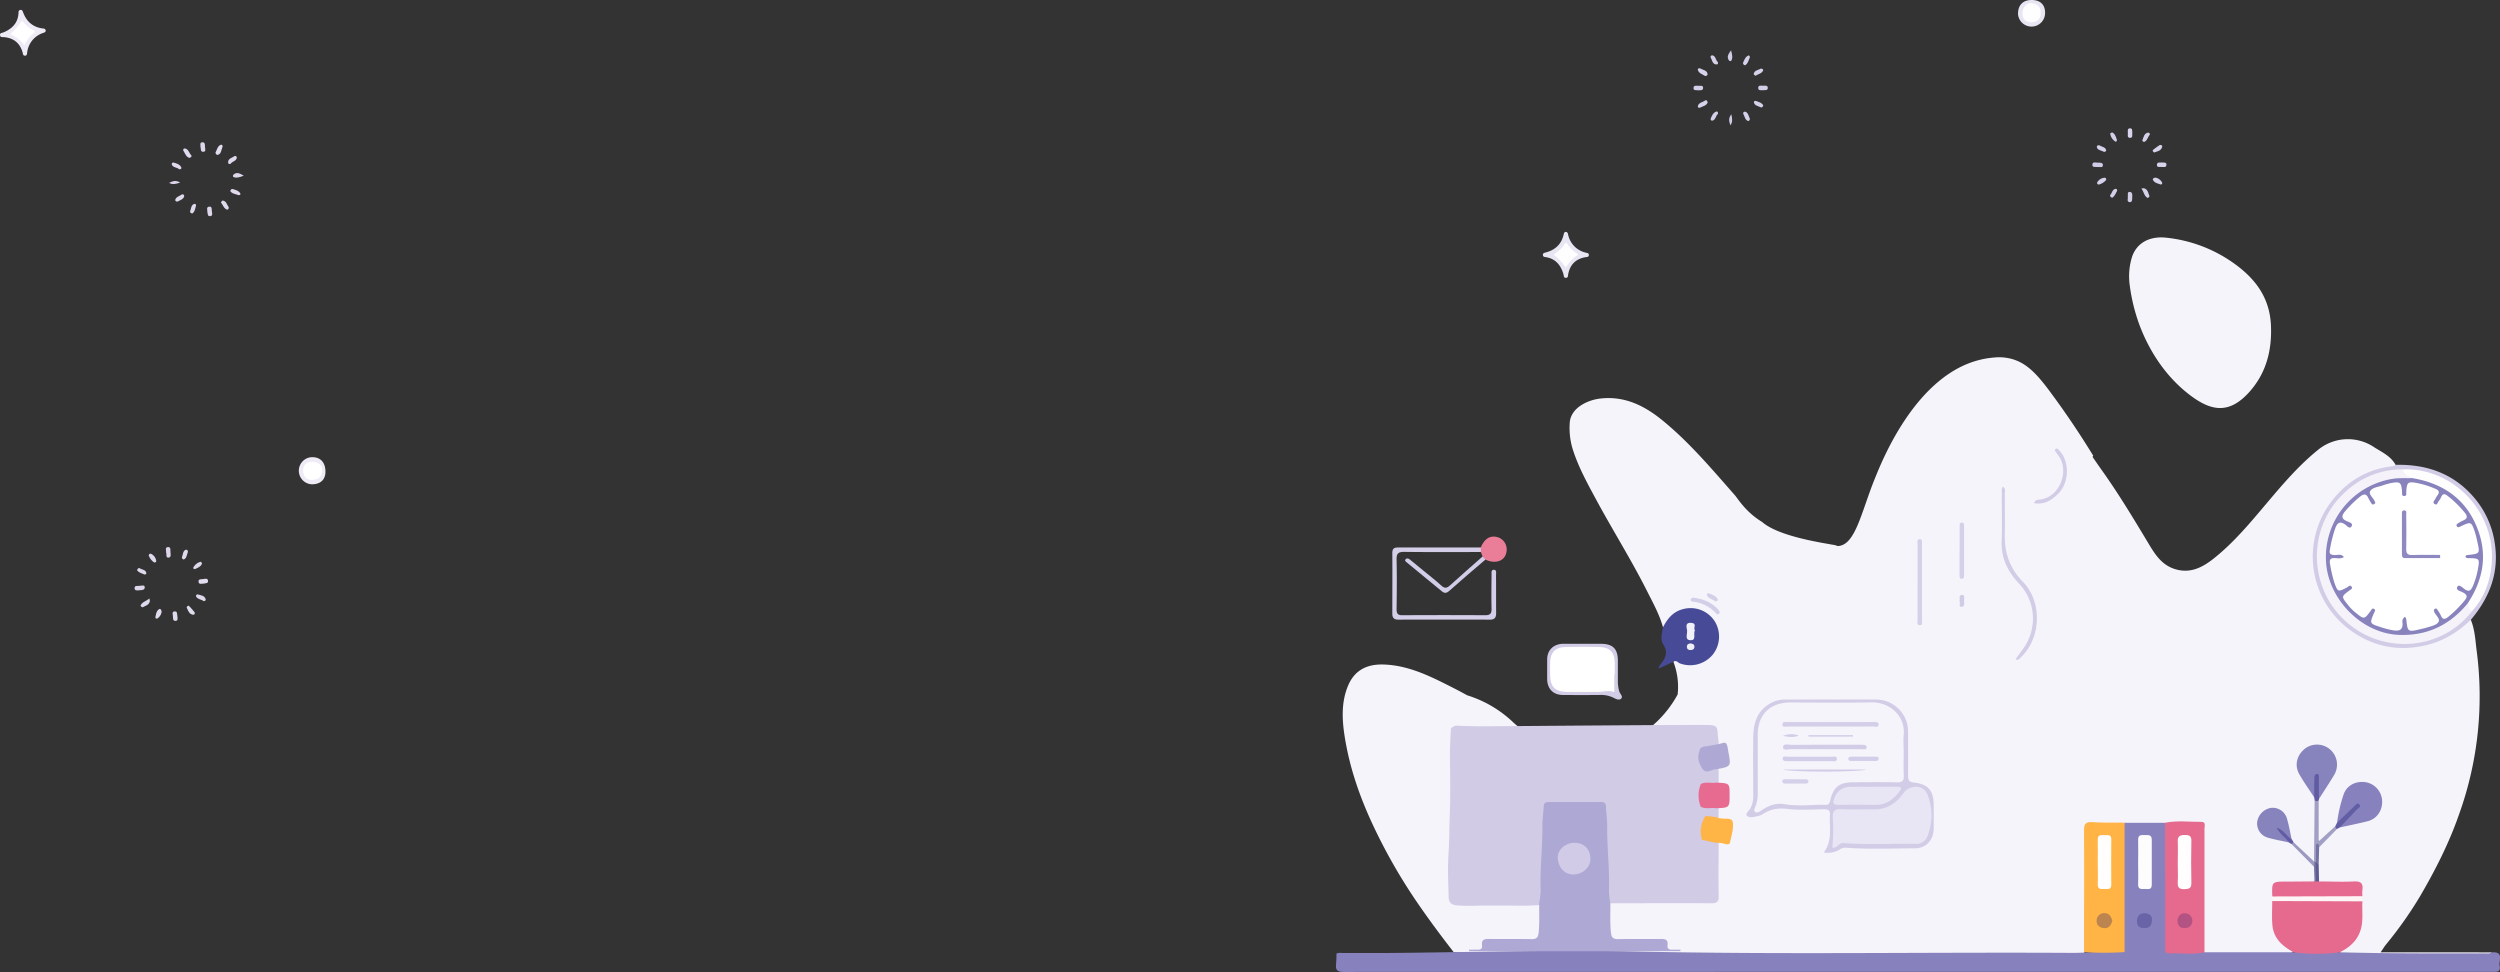 <svg xmlns="http://www.w3.org/2000/svg" xmlns:xlink="http://www.w3.org/1999/xlink" viewBox="0 0 1232.37 479.13"><rect x="0" y="0" width="1232.37" height="479.13" fill="#333333" stroke="none"/><defs><style>.cls-1{fill:none;}.cls-2{fill:#efebf6;}.cls-3{fill:#dcd5eb;}.cls-4{fill:#e2dcef;}.cls-5{fill:#ded7ec;}.cls-6{fill:#e1daee;}.cls-7{fill:#e2ddef;}.cls-8{fill:#e0d9ed;}.cls-9{fill:#e1dbee;}.cls-10{fill:#e0daee;}.cls-11{fill:#e0daed;}.cls-12{fill:#dfd8ed;}.cls-13{fill:#ddd6eb;}.cls-14{fill:#ddd5eb;}.cls-15{fill:#fff;}.cls-16{clip-path:url(#clip-path);}.cls-17{fill:#f5f4fa;}.cls-18{fill:#8782bd;}.cls-19{fill:#474b97;}.cls-20{fill:#d2cce7;}.cls-21{fill:#d4cee8;}.cls-22{fill:#ea7e99;}.cls-23{fill:#e9e6f4;}.cls-24{fill:#d2cde8;}.cls-25{fill:#d1cbe7;}.cls-26{fill:#d8d3eb;}.cls-27{fill:#d3cee8;}.cls-28{fill:#d7d2ea;}.cls-29{fill:#d9d4ec;}.cls-30{fill:#d6d1ea;}.cls-31{fill:#d7d3eb;}.cls-32{fill:#d6d0e9;}.cls-33{fill:#d5d0e9;}.cls-34{fill:#d4cfe9;}.cls-35{fill:#d1cbe6;}.cls-36{fill:#ffb445;}.cls-37{fill:#e6698e;}.cls-38{fill:#8783bd;}.cls-39{fill:#e66a8f;}.cls-40{fill:#fef5f7;}.cls-41{fill:#d5cfe9;}.cls-42{fill:#a19fc4;}.cls-43{fill:#625ea4;}.cls-44{fill:#605ba2;}.cls-45{fill:#9b99c0;}.cls-46{fill:#615ca3;}.cls-47{fill:#7572a4;}.cls-48{fill:#5e5b93;}.cls-49{fill:#fbf0f5;}.cls-50{fill:#fdfaf8;}.cls-51{fill:#faf9fc;}.cls-52{fill:#fdfdfe;}.cls-53{fill:#6964a8;}.cls-54{fill:#f2f1f9;}.cls-55{fill:#f0eff8;}.cls-56{fill:#f5f3f9;}.cls-57{fill:#fffeff;}.cls-58{fill:#fefeff;}.cls-59{fill:#fffefd;}.cls-60{fill:#bc844f;}.cls-61{fill:#fffdfd;}.cls-62{fill:#b35383;}.cls-63{fill:#e8e5f4;}.cls-64{fill:#8883bd;}.cls-65{fill:#d1cce7;}.cls-66{fill:#d3cde8;}.cls-67{fill:#8e89c1;}.cls-68{fill:#ada8d4;}.cls-69{fill:#e76b90;}.cls-70{fill:#ffb446;}.cls-71{fill:#aea9d4;}</style><clipPath id="clip-path" transform="translate(0 0)"><rect class="cls-1" x="658.56" width="573.8" height="479.13"/></clipPath></defs><g id="Calque_2" data-name="Calque 2"><g id="Calque_1-2" data-name="Calque 1"><g id="Calque_2-2" data-name="Calque 2"><g id="Calque_1-3" data-name="Calque 1"><path id="Tracé_176" data-name="Tracé 176" class="cls-2" d="M22.51,14.94c.1,1-.71,1.08-1.41,1.35a11.52,11.52,0,0,0-7.7,9.55c-.13.75-.07,1.59-1.07,1.61s-1-.85-1.17-1.57c-1.34-4.67-4.47-7.19-9.29-7.58-.72-.05-1.63.17-1.83-.81-.27-1.27.88-1.2,1.63-1.51,4.27-1.77,7.18-4.62,7.46-9.52,0-.62,0-1.29.72-1.52,1-.3,1.29.45,1.54,1.15,1.76,4.7,5,7.46,10.11,8A1.07,1.07,0,0,1,22.51,14.94Z" transform="translate(0 0)"/><path id="Tracé_177" data-name="Tracé 177" class="cls-2" d="M155,238.66A6.69,6.69,0,0,1,153,225.43c4.19-.44,6.93,1.74,7.37,5.92S158.89,238.18,155,238.66Z" transform="translate(0 0)"/><path id="Tracé_178" data-name="Tracé 178" class="cls-3" d="M81.88,272.35c.12-1-.74-2.54.88-2.67s1.17,1.53,1.27,2.51.45,2.56-.91,2.7C81.49,275,82.31,273.22,81.88,272.35Z" transform="translate(0 0)"/><path id="Tracé_179" data-name="Tracé 179" class="cls-4" d="M106.21,75.26c.78-1.48,1-3.25,2.61-3.88.64-.24,1.15.45.83,1.14-.64,1.37-.44,3.32-2.33,3.83C106.75,76.46,106.32,75.81,106.21,75.26Z" transform="translate(0 0)"/><path id="Tracé_180" data-name="Tracé 180" class="cls-5" d="M69,288.73c.87.13,2.29-.65,2.35.76s-1.43,1.39-2.51,1.47-2.58.38-2.51-1.12S68.07,289.08,69,288.73Z" transform="translate(0 0)"/><path id="Tracé_181" data-name="Tracé 181" class="cls-6" d="M87.44,303.67c0,.91.52,2.29-.84,2.4-1.62.12-1.24-1.49-1.37-2.47s-.55-2.22,1-2.21C87.58,301.4,87.18,302.81,87.44,303.67Z" transform="translate(0 0)"/><path id="Tracé_182" data-name="Tracé 182" class="cls-6" d="M93.42,77.85c-1.73-.44-2.1-2.16-2.94-3.4-.45-.66,0-1.37.65-1.27,1.79.28,2.06,2.21,3.1,3.32C94.81,77.08,94.06,77.55,93.42,77.85Z" transform="translate(0 0)"/><path id="Tracé_183" data-name="Tracé 183" class="cls-7" d="M100.38,287.69c-.88-.08-2.23.61-2.48-.75-.33-1.73,1.33-1.33,2.28-1.49s2.23-.53,2.37.84S101.29,287.47,100.38,287.69Z" transform="translate(0 0)"/><path id="Tracé_184" data-name="Tracé 184" class="cls-5" d="M102.21,104.39c.09-.89-.62-2.24.74-2.5,1.75-.33,1.34,1.34,1.49,2.29s.56,2.24-.83,2.38S102.44,105.3,102.21,104.39Z" transform="translate(0 0)"/><path id="Tracé_185" data-name="Tracé 185" class="cls-5" d="M98.85,72.53c0-.94-.51-2.33.87-2.4,1.6-.09,1.23,1.53,1.35,2.51s.53,2.24-1,2.18C98.69,74.78,99.12,73.36,98.85,72.53Z" transform="translate(0 0)"/><path id="Tracé_186" data-name="Tracé 186" class="cls-8" d="M100.47,296.36c-1.1-.89-2.88-.82-3.77-2.21-.24-.39.1-1.39.89-1.1,1.44.44,3.23.46,3.78,2.32C101.52,295.8,101.25,296.26,100.47,296.36Z" transform="translate(0 0)"/><path id="Tracé_187" data-name="Tracé 187" class="cls-9" d="M96,301.92c.11,1-.45,1.2-.89,1.1-1.88-.26-2.32-2-3-3.32-.32-.65.77-1.29,1-1.05A35.71,35.71,0,0,1,96,301.92Z" transform="translate(0 0)"/><path id="Tracé_188" data-name="Tracé 188" class="cls-10" d="M73.6,295a9.37,9.37,0,0,1,.29,1.16c-.27,2.1-2.18,2.42-3.61,3.22-.14.09-1.07-.65-1-.8C70,296.66,72,296.48,73.6,295Z" transform="translate(0 0)"/><path id="Tracé_189" data-name="Tracé 189" class="cls-10" d="M112.72,102c.16.84-.28,1.52-.87,1.31-1.56-.56-1.93-2.31-2.93-3.46,0-.07.54-1,.79-1C111.67,99.06,111.8,101,112.72,102Z" transform="translate(0 0)"/><path id="Tracé_190" data-name="Tracé 190" class="cls-8" d="M113.76,80.7c-.74.29-1.22.13-1.27-.44-.22-2.09,1.77-2.35,2.92-3.2a.81.81,0,0,1,1.14.13.77.77,0,0,1,.18.5C116.52,79.49,114.43,79.53,113.76,80.7Z" transform="translate(0 0)"/><path id="Tracé_191" data-name="Tracé 191" class="cls-9" d="M79.69,301.51a4.81,4.81,0,0,1-2.09,3.37c-.39.21-1.12-.09-1-.67.35-1.48.44-3.2,2-4C79,299.93,79.56,300.67,79.69,301.51Z" transform="translate(0 0)"/><path id="Tracé_192" data-name="Tracé 192" class="cls-8" d="M113.51,94.21c.17-.81.69-1.23,1.3-1,1.44.44,3,.8,3.75,2.31.15.3-.55.85-1,.67C116.11,95.64,114.45,95.58,113.51,94.21Z" transform="translate(0 0)"/><path id="Tracé_193" data-name="Tracé 193" class="cls-8" d="M94.77,105.26c-.76-.19-1.3-.57-1-1.29.54-1.26.37-3.06,2.14-3.49.54-.12.83.56.69,1C96.18,102.87,96.08,104.4,94.77,105.26Z" transform="translate(0 0)"/><path id="Tracé_194" data-name="Tracé 194" class="cls-11" d="M90.83,96.58c-.28,1.65-1.9,2-3.09,2.68-.63.38-1.47-.19-1.35-.73.34-1.47,1.92-1.75,3-2.52C90,95.61,90.57,95.64,90.83,96.58Z" transform="translate(0 0)"/><path id="Tracé_195" data-name="Tracé 195" class="cls-8" d="M88.29,83.47c-.93-1.08-3-.69-3.61-2.43a.77.77,0,0,1,.61-.91h.3c1.48.46,3.1.84,3.81,2.48C89.57,83.14,89.05,83.46,88.29,83.47Z" transform="translate(0 0)"/><path id="Tracé_196" data-name="Tracé 196" class="cls-10" d="M90.56,275.79a1,1,0,0,1-.87-1.12.75.75,0,0,1,.09-.3c.49-1.19.36-2.89,1.83-3.35.73-.22,1.29.62.88,1.51C92,273.69,92,275.23,90.56,275.79Z" transform="translate(0 0)"/><path id="Tracé_197" data-name="Tracé 197" class="cls-8" d="M76,277.28A7.2,7.2,0,0,1,73.38,274a.8.8,0,0,1,.52-1,.78.78,0,0,1,.58,0A4.57,4.57,0,0,1,77,276.43C77.12,277,76.7,277.26,76,277.28Z" transform="translate(0 0)"/><path id="Tracé_198" data-name="Tracé 198" class="cls-12" d="M99.57,277.87c-.56,1.46-2,1.94-3.25,2.58-.44.22-1.24-.18-1.06-.57A5.46,5.46,0,0,1,98.65,277C99.17,276.75,99.42,277.3,99.57,277.87Z" transform="translate(0 0)"/><path id="Tracé_199" data-name="Tracé 199" class="cls-13" d="M120.17,86.6c-2.27.89-3.69,1.28-5.12.63-.38-.17-.27-.93.18-1.27C116.75,84.76,118.1,85.39,120.17,86.6Z" transform="translate(0 0)"/><path id="Tracé_200" data-name="Tracé 200" class="cls-12" d="M67.57,281.11c.18-.84.86-1.33,1.31-1,1.09.79,3,.64,3.27,2.42.06.52-.59.81-1.05.63C69.85,282.64,68.43,282.3,67.57,281.11Z" transform="translate(0 0)"/><path id="Tracé_201" data-name="Tracé 201" class="cls-14" d="M88.8,90c-2.11.73-3.74,1.12-5.45.15C85,89.38,86.56,88.6,88.8,90Z" transform="translate(0 0)"/><path id="Tracé_202" data-name="Tracé 202" class="cls-15" d="M12,22.23a17.07,17.07,0,0,0-6.9-5.4,30.64,30.64,0,0,0,5.65-6.63c1.74,1.73,3.17,3.62,5.42,4.51,1,.43,1.28,1.19.19,1.89C14.4,17.92,13.34,20,12,22.23Z" transform="translate(0 0)"/><path id="Tracé_203" data-name="Tracé 203" class="cls-15" d="M154.59,236.47c-3.11.5-4.81-1.29-5.12-3.94-.26-2.42.8-4.55,3.76-4.89s5.6,1.42,5.59,3.93S157.71,236.32,154.59,236.47Z" transform="translate(0 0)"/></g></g><g id="Groupe_60" data-name="Groupe 60"><g class="cls-16"><g id="Groupe_59" data-name="Groupe 59"><path id="Tracé_213" data-name="Tracé 213" class="cls-17" d="M1173.53,469.45c1.12-1.65,1.79-2.8,2.61-3.81a193.6,193.6,0,0,0,16.77-23.74c7.6-13,14.42-26.39,19.38-40.76a171.91,171.91,0,0,0,8.51-80.86c-.6-4.94-.86-10-2.82-14.76-1.47-.44-2.27.67-3.17,1.46-10.22,9-22,12.82-35.57,10.9-17.53-2.48-29.59-12.34-35.57-28.7-9.54-26.1,7.1-53.71,34.49-58.34,1.08-.19,2.67.21,2.74-1.7-2.36-4.3-6.74-6.24-10.59-8.7a23.16,23.16,0,0,0-27.79,1.44c-9.34,7.58-17.11,16.66-24.8,25.77-8.26,9.78-16.38,19.66-26.45,27.65-5.59,4.43-11.66,7.63-19.31,5.17-6.48-2.08-9.73-7.34-12.88-12.59-7.29-12.12-14.56-24.24-22.77-35.77-1.62-2.28-3.21-4.59-4.8-6.9l.34-.57c-7.22-11.79-14.08-21.75-20-29.81-7.1-9.69-12.59-16.32-21.44-18.2a23.73,23.73,0,0,0-7.28-.4,44.82,44.82,0,0,0-8.9,1.61c-30.76,8.89-46.79,50.13-50,58-6.63,16.27-9.5,32.54-17.9,33.3-.26,0-.52,0-.78,0,0,0,0-.08,0-.12a16.19,16.19,0,0,0-3.08-.63l-.15-.07s0,0,0,0c-7.51-1.29-26.23-4.47-33.66-11-.45-.27-1.25-.77-2.21-1.45-6.66-4.67-10-10.36-11.25-11.75-11.3-12.84-22.34-26-35.63-36.85-8.82-7.21-18.7-12.22-30.78-10.8-6.38.75-14.69,4.73-15,12.15a35.85,35.85,0,0,0,1.35,12.4c2.63,8.5,6.82,16.24,11,24,8.35,15.6,17.83,30.57,25.79,46.39,2.92,5.81,6.1,11.49,7.84,17.81,1.87-.12,2.07-1.9,2.88-3,3.14-4.26,8.68-6.5,13.35-5.25,5.75,1.53,9.79,5.85,10.2,10.92.54,6.58-1.86,11.13-7.26,13.71-3.56,1.7-7.15,1.5-10.8.25-1.06-.36-2.4-1.73-3.24.39A34.5,34.5,0,0,1,827,342.33a54.67,54.67,0,0,1-11.29,14.38c-.2,0-.23.06-.13.12a50.33,50.33,0,0,1-25,12.52c-25.05,4.58-42.74-11.48-44.57-13.2a57.45,57.45,0,0,0-22.76-13.4h0c-2.44-1.35-4.9-2.66-7.4-3.92-10.65-5.4-21.28-10.79-33.57-11.25-8.64-.33-14.72,2.95-17.87,10.7-3.28,8.06-2.86,16.59-1.52,25,2.42,15.25,7.45,29.72,14,43.64a272.34,272.34,0,0,0,20.77,36.57c6,8.84,12.36,17.43,18.93,25.86,10.27.88,20.55.2,30.82.36a3,3,0,0,0,.79-.1l65.55.52a12.15,12.15,0,0,0,3.4.31h205.66c1.58,0,3.23.21,4.65-.83,1.36-1.85,1-4,1-6.07q.06-25,0-49.92c0-6.8,0-6.78,6.63-6.81,4.07,0,8.14.11,12.2-.08,6.68,0,13.35.35,20-.24,4.17-.72,8.38-.39,12.57-.41,5.35,0,5.54.18,5.55,5.69,0,17.28,0,34.57,0,51.85,0,2.07-.35,4.24,1.1,6.06,1.78,1.15,3.8.89,5.75.9q16.08,0,32.15,0a14.12,14.12,0,0,0,5.13-.51c2-2.15-.43-2.67-1.42-3.3-5.13-3.28-7.33-8-7.18-13.93.08-2.93,0-5.87,0-8.8.08-.84,0-1.68,0-2.51.2-5.86.2-5.86,6-5.87,1.1,0,2.2.07,3.3,0,3.49-.26,7.09.74,10.48-.83,1.49-2.11.89-4.46.73-6.75a5.66,5.66,0,0,0-1.81-2.69c-3.32-3.22-6.52-6.56-9.85-9.77a4.42,4.42,0,0,0-1.87-1.12c-2.4-.61-4.77-1.27-7.2-1.72a12.32,12.32,0,0,1-3.51-1.13,6.25,6.25,0,0,1-3.6-6.7,7,7,0,0,1,5.69-5.6,6.07,6.07,0,0,1,6.62,3.69c1.51,3.4,1.72,7.18,2.85,10.7a4.42,4.42,0,0,0,1.18,1.88q4,4.2,8.25,8.26c1.15,1.1,2.41,2,3.28-.32.46-9.41.28-18.83.19-28.25a7.52,7.52,0,0,0-.29-1.84c-2.11-4.5-5.38-8.3-7.54-12.74a9,9,0,0,1,4.51-11.93l.24-.1a9.16,9.16,0,0,1,11.53,4.68c1.39,3.25.63,6.24-1.11,9.17-2.27,3.81-5,7.35-6.8,11.44a5.51,5.51,0,0,0-.24,1.14c-.24,5.55-.14,11.1,0,16.65,0,1.08,0,2.42,1.32,2.8,1,.29,1.84-.55,2.56-1.22,1.89-1.77,3.72-3.6,5.46-5.52a6,6,0,0,0,1.24-2.06c1.14-4.29,1.75-8.71,3.23-12.9,1.66-4.72,5.23-6.87,10-6.16a8.57,8.57,0,0,1,7.25,8.13,8.87,8.87,0,0,1-7,9.19c-4.16,1.1-8.33,2.22-12.56,3.06a5.45,5.45,0,0,0-2,1c-3.14,3.45-7.19,6.07-9.39,10.36-.37,2.74-.11,5.51-.21,8.26.25,2.66-.63,5.44.85,8,1.4,1.05,3,.92,4.62.94,4.19.05,8.37,0,12.56,0,2.26,0,3.46.95,3.39,3.31a18.53,18.53,0,0,0,.07,2.58c0,.84-.06,1.68,0,2.52-.08,3.66.34,7.34-.23,11a16.78,16.78,0,0,1-8,12.14c-.84.53-3.45,1.13-.92,2.94,5.25,1,10.56.13,15.83.54,18.07,1.38,36.16.34,54.24.57,1.49,0,3.33.27,4-1.79Z" transform="translate(0 0)"/><path id="Tracé_214" data-name="Tracé 214" class="cls-18" d="M1086.78,469.43h44a111.14,111.14,0,0,1,22.63,0c24.08.65,48.17.56,72.26.54a4.34,4.34,0,0,0,2.86-.52c5.92-.37,3.15,4.13,3.65,6.69.67,3.46-1.93,2.93-4,2.93q-282.78,0-565.57.06c-3,0-4.4-.62-4-3.83a49.72,49.72,0,0,0,.18-5.18c1.16-.64,2.42-.33,3.64-.34,7,0,14.09,0,21.13,0,41.12-.34,82.25-1.65,123.37-.74,71.65,1.59,143.29.24,214.94.68,6.88,0,13.77-.86,20.68-.63a3.46,3.46,0,0,0,3-1.13c1-1.74.64-3.62.64-5.44,0-17,0-33.92,0-50.88,0-2.07-.32-4.22,1.06-6.05h19.91c1.89,1.62,1.37,3.85,1.37,5.87.06,17.18,0,34.36,0,51.53,0,5.92.06,5.85,6,6,4,.11,8.14-.66,12.15.45" transform="translate(0 0)"/><path id="Tracé_215" data-name="Tracé 215" class="cls-17" d="M1049.63,138.63a32.35,32.35,0,0,1,1.35-12c2.4-7.09,8.91-10.43,17.23-9.42a69.79,69.79,0,0,1,30.26,10.74c11.85,7.71,20.39,17.48,21,32.61.51,12.16-2.35,23.2-10.37,32.33-9.88,11.22-18.68,10.11-29.49,1.93-17.87-13.52-24.62-33.08-26.48-39.11a90.32,90.32,0,0,1-3.52-17.07" transform="translate(0 0)"/><path id="Tracé_216" data-name="Tracé 216" class="cls-19" d="M819.76,309.25c2.12-4.18,4.88-7.64,9.7-8.93a14.12,14.12,0,0,1,15.77,5.89,14.29,14.29,0,0,1-1,16.57,14.48,14.48,0,0,1-16.1,4.25c-1-.38-1.89-1.86-3.28-.77l-7.26,3.29a5.8,5.8,0,0,1,.45-1.41c2.64-3.19,4.66-6.2,1.79-10.6-1.51-2.32-.5-5.5-.12-8.29" transform="translate(0 0)"/><path id="Tracé_217" data-name="Tracé 217" class="cls-20" d="M1218,305.52c-6.42,6.16-13.76,10.68-22.55,12.65-13.94,3.12-26.63.37-37.92-8.3a44.81,44.81,0,0,1-8.13-62.85l.26-.33c7.63-9.74,17.58-15.56,30-16.89a3.89,3.89,0,0,0,1.26-.66c15-.35,28.12,4.08,38.24,15.63a44.43,44.43,0,0,1,10.75,23.8c1.95,14.28-2.9,26.26-11.9,36.95" transform="translate(0 0)"/><path id="Tracé_218" data-name="Tracé 218" class="cls-21" d="M730,272.12c-12.6,0-25.21.08-37.81-.07-2.93,0-3.82.82-3.75,3.76.19,8.15.12,16.31,0,24.46,0,2.18.59,3.06,2.92,3q20.39-.12,40.77,0c2.49,0,3.18-.87,3.13-3.23-.14-5.56-.06-11.12,0-16.68,0-1-.26-2.42,1-2.48,1.64-.08,1.21,1.55,1.21,2.54.05,6.3,0,12.6.05,18.9,0,2.18-.83,3.14-3.06,3.13q-22.6-.06-45.22,0c-2,0-2.9-.87-2.9-2.9,0-10,.08-20,0-30,0-2.58,1.35-2.68,3.28-2.68,13.46,0,26.93,0,40.4,0a1.46,1.46,0,0,1,.22,2.06,1.29,1.29,0,0,1-.16.17" transform="translate(0 0)"/><path id="Tracé_219" data-name="Tracé 219" class="cls-20" d="M780.59,317.36h8.52c5.91,0,8.38,2.44,8.41,8.25,0,3.58,0,7.16,0,10.74a18.84,18.84,0,0,0,.66,4.36c.28,1.27,2.05,2.5,1,3.64s-2.92.06-4.11-.54a14.28,14.28,0,0,0-6.82-1.22q-8.9.07-17.79,0c-4.77,0-7.74-3-7.79-7.84q0-4.81,0-9.63c0-4.58,3-7.53,7.58-7.76h10.38" transform="translate(0 0)"/><path id="Tracé_220" data-name="Tracé 220" class="cls-22" d="M730,272.12l-.06-2.23q2.82-6.67,8.39-5.06a6.29,6.29,0,0,1,4.34,6.84c-.49,4.72-5.27,6.64-10.4,4.18a2.24,2.24,0,0,1-1.42-1.54l-.85-2.19" transform="translate(0 0)"/><path id="Tracé_221" data-name="Tracé 221" class="cls-23" d="M771.85,114.35c1,0,1,.82,1.2,1.54a11.54,11.54,0,0,0,8.68,8.66c.73.2,1.58.23,1.49,1.23s-1,.9-1.68,1c-4.79.84-7.62,3.68-8.51,8.44-.13.71,0,1.63-1,1.73-1.29.13-1.1-1-1.33-1.78-1.31-4.43-3.83-7.62-8.68-8.41-.61-.1-1.28-.1-1.43-.88-.2-1,.58-1.23,1.3-1.41,4.87-1.25,7.94-4.22,9-9.2a1.11,1.11,0,0,1,1-1" transform="translate(0 0)"/><path id="Tracé_222" data-name="Tracé 222" class="cls-24" d="M730.83,274.31l1.42,1.54c-6,5.12-12,10.19-17.84,15.42-1.42,1.26-2.36,1.27-3.72.15-5.76-4.79-11.56-9.53-17.35-14.28-.5-.41-1-.82-.43-1.48s1.41-.36,2,.09c2.4,1.91,4.76,3.88,7.12,5.83,2.84,2.35,5.78,4.59,8.48,7.09,1.7,1.56,2.79,1.25,4.35-.18,5.27-4.8,10.66-9.46,16-14.18" transform="translate(0 0)"/><path id="Tracé_223" data-name="Tracé 223" class="cls-23" d="M1008.11,6.17a6.68,6.68,0,0,1-13.32.94c0-.13,0-.27,0-.41,0-4.2,2.46-6.69,6.66-6.7s6.62,2.21,6.68,6.17" transform="translate(0 0)"/><path id="Tracé_224" data-name="Tracé 224" class="cls-25" d="M1034,82.34c-1-.23-2.62.46-2.57-1.16s1.65-1,2.63-1,2.62-.14,2.57,1.23c-.06,1.58-1.73.66-2.63,1" transform="translate(0 0)"/><path id="Tracé_225" data-name="Tracé 225" class="cls-26" d="M840.55,37.48c-1.4-.93-3.13-1.31-3.59-3-.18-.66.57-1.1,1.23-.71,1.28.78,3.25.79,3.56,2.72.1.6-.6,1-1.2,1" transform="translate(0 0)"/><path id="Tracé_226" data-name="Tracé 226" class="cls-27" d="M1048.88,96.86c.21-.85-.42-2.36,1-2.26s1.24,1.57,1.2,2.65.11,2.6-1.38,2.38-.57-1.81-.82-2.77" transform="translate(0 0)"/><path id="Tracé_227" data-name="Tracé 227" class="cls-28" d="M1065.65,80.09c.9.13,2.34-.27,2.3,1.09,0,1.62-1.61,1.08-2.59,1.1s-2.28.32-2.1-1.2c.16-1.36,1.51-.82,2.4-1" transform="translate(0 0)"/><path id="Tracé_228" data-name="Tracé 228" class="cls-28" d="M841.82,50.46c-.62,1.68-2.36,1.86-3.69,2.57-.7.38-1.35-.14-1.18-.78.47-1.75,2.41-1.81,3.62-2.73.64-.49,1,.28,1.25.94" transform="translate(0 0)"/><path id="Tracé_229" data-name="Tracé 229" class="cls-29" d="M1051.12,65.56c-.17.86.38,2.28-.95,2.38-1.76.15-1.19-1.46-1.24-2.42s-.31-2.27,1.07-2.27,1,1.38,1.12,2.31" transform="translate(0 0)"/><path id="Tracé_230" data-name="Tracé 230" class="cls-27" d="M869.12,44.51c-.86-.18-2.28.38-2.4-1-.14-1.77,1.47-1.19,2.43-1.24s2.28-.32,2.28,1.08-1.38,1-2.31,1.12" transform="translate(0 0)"/><path id="Tracé_231" data-name="Tracé 231" class="cls-21" d="M837.1,44.51c-.92-.13-2.36.26-2.29-1.12.09-1.6,1.65-1.06,2.64-1.08s2.29-.29,2.07,1.24c-.2,1.35-1.55.78-2.42,1" transform="translate(0 0)"/><path id="Tracé_232" data-name="Tracé 232" class="cls-30" d="M1059.76,66.38c-1,1-1.12,2.77-2.6,3.51-.41.2-1.36-.24-1-1,.58-1.38.79-3.16,2.7-3.51.48-.09.91.23.93,1" transform="translate(0 0)"/><path id="Tracé_233" data-name="Tracé 233" class="cls-31" d="M1064.81,71.45c1,0,1.15.58,1,1-.46,1.84-2.2,2.1-3.62,2.64-.68.25-1.2-.9-.94-1.13a38.34,38.34,0,0,1,3.52-2.54" transform="translate(0 0)"/><path id="Tracé_234" data-name="Tracé 234" class="cls-30" d="M1055.59,92.94a7.66,7.66,0,0,1,1.17-.16c2.07.48,2.18,2.42,2.84,3.92.06.15-.77,1-.9.88-1.83-.91-1.8-2.93-3.11-4.64" transform="translate(0 0)"/><path id="Tracé_235" data-name="Tracé 235" class="cls-30" d="M867.89,33.82c.86-.07,1.48.44,1.22,1-.72,1.5-2.5,1.68-3.75,2.55-.07,0-.93-.64-.89-.9.35-1.92,2.28-1.85,3.42-2.64" transform="translate(0 0)"/><path id="Tracé_236" data-name="Tracé 236" class="cls-32" d="M846.8,30.55c.2.76,0,1.22-.58,1.21-2.1,0-2.14-2-2.87-3.24a.8.8,0,0,1,.22-1.11.82.82,0,0,1,.55-.13c1.75.4,1.58,2.48,2.68,3.27" transform="translate(0 0)"/><path id="Tracé_237" data-name="Tracé 237" class="cls-31" d="M1062.7,87.57a4.8,4.8,0,0,1,3.12,2.44c.17.41-.21,1.11-.76.92-1.44-.5-3.14-.78-3.81-2.37-.2-.46.59-1,1.45-1" transform="translate(0 0)"/><path id="Tracé_238" data-name="Tracé 238" class="cls-30" d="M860.19,32.21c-.79-.25-1.15-.81-.9-1.41.6-1.37,1.12-2.91,2.69-3.47.33-.12.79.63.56,1.11-.65,1.34-.89,3-2.35,3.77" transform="translate(0 0)"/><path id="Tracé_239" data-name="Tracé 239" class="cls-30" d="M869.21,52c-.27.73-.71,1.23-1.38.86-1.2-.67-3-.69-3.24-2.5-.08-.55.63-.76,1.1-.57,1.3.53,2.81.79,3.53,2.21" transform="translate(0 0)"/><path id="Tracé_240" data-name="Tracé 240" class="cls-30" d="M860.17,55c1.61.46,1.77,2.1,2.35,3.36.3.66-.35,1.44-.88,1.26-1.42-.5-1.54-2.09-2.18-3.23-.34-.6-.25-1.19.71-1.39" transform="translate(0 0)"/><path id="Tracé_241" data-name="Tracé 241" class="cls-33" d="M846.87,56.15c-1.17.81-1,2.92-2.78,3.34-.4.09-1.05-.38-.81-1,.6-1.44,1.16-3,2.86-3.53.55-.16.81.39.73,1.14" transform="translate(0 0)"/><path id="Tracé_242" data-name="Tracé 242" class="cls-30" d="M1038.26,74.07a1,1,0,0,1-1.1.79,1.11,1.11,0,0,1-.39-.16c-1.13-.62-2.83-.67-3.13-2.18-.15-.74.75-1.2,1.6-.71,1.1.64,2.63.76,3,2.26" transform="translate(0 0)"/><path id="Tracé_243" data-name="Tracé 243" class="cls-33" d="M1038.23,88.71a7.28,7.28,0,0,1-3.5,2.25.8.8,0,0,1-.85-1.19,4.55,4.55,0,0,1,3.6-2.15c.6-.06.8.42.75,1.09" transform="translate(0 0)"/><path id="Tracé_244" data-name="Tracé 244" class="cls-34" d="M1041.29,65.33c1.38.71,1.71,2.18,2.21,3.5.17.46-.31,1.22-.67,1a5.43,5.43,0,0,1-2.55-3.68c-.16-.57.42-.76,1-.85" transform="translate(0 0)"/><path id="Tracé_245" data-name="Tracé 245" class="cls-20" d="M853.32,24.79c.65,2.35.9,3.81.1,5.16-.21.36-.95.17-1.25-.31-1-1.67-.26-2.92,1.16-4.85" transform="translate(0 0)"/><path id="Tracé_246" data-name="Tracé 246" class="cls-34" d="M1041.14,97.48c-.81-.27-1.23-1-.85-1.4.89-1,1-2.92,2.74-3,.53,0,.76.67.53,1.11-.65,1.23-1.15,2.61-2.42,3.34" transform="translate(0 0)"/><path id="Tracé_247" data-name="Tracé 247" class="cls-35" d="M853.45,56.33c.51,2.18.72,3.84-.43,5.45-.63-1.69-1.23-3.37.43-5.45" transform="translate(0 0)"/><path id="Tracé_248" data-name="Tracé 248" class="cls-36" d="M1047.32,469.32a148,148,0,0,1-20,0c0-20,.11-39.95,0-59.92,0-3.25.79-4.32,4.1-4.12,5.28.33,10.6.19,15.89.25q0,31.88,0,63.75" transform="translate(0 0)"/><path id="Tracé_249" data-name="Tracé 249" class="cls-37" d="M1153.37,469.43a85.73,85.73,0,0,1-22.63,0c-5.56-2.9-10-6.79-10.58-13.5-.33-3.89-.07-7.84-.07-11.77,1.2-1.1,2.68-1.09,4.17-1.09h36.18c1.49,0,3,0,4.1,1.24-.27,4.51.5,9.07-.72,13.54-1.53,5.64-5.43,9.11-10.45,11.58" transform="translate(0 0)"/><path id="Tracé_250" data-name="Tracé 250" class="cls-37" d="M1086.78,469.43c-5.86,1.27-11.79.33-17.68.53-2.08.06-1.77-1.64-1.78-2.95,0-7.65,0-15.3,0-22.95q0-19.24-.1-38.48c6-1.21,12-.41,18-.44,2.31,0,1.46,2.22,1.47,3.51q.07,29.46,0,58.93c0,.62,0,1.23,0,1.85" transform="translate(0 0)"/><path id="Tracé_251" data-name="Tracé 251" class="cls-20" d="M899.06,420.2c4.49-6,2.55-12.46,3-18.63.16-2.25-1-2.67-2.92-2.65-5.93.07-11.93.58-17.77-.15-4.75-.59-8.74,0-12.59,2.67a7.2,7.2,0,0,1-2.43.86c-1.79.43-4,1.11-5.22-.22-.87-1,1.09-2.43,1.76-3.68a12.3,12.3,0,0,0,1.38-6c0-9.75-.16-19.52,0-29.27.13-6.19,1.55-11.91,7.28-15.7a14.31,14.31,0,0,1,8.27-2.6c14.95,0,29.9,0,44.86,0a15.78,15.78,0,0,1,15.9,15.65v.34c0,7.16.07,14.33,0,21.5,0,2.2.38,3.15,2.95,3.44,7.09.8,9.7,4.11,9.7,11.38,0,3.71,0,7.41,0,11.12,0,5.7-3.6,9.88-9.27,9.91-11.48.07-23,.56-34.42-.32a4.46,4.46,0,0,0-2.65.92,11.42,11.42,0,0,1-7.83,1.46" transform="translate(0 0)"/><path id="Tracé_252" data-name="Tracé 252" class="cls-38" d="M1140.81,393.08c-2.48-3.8-5.15-7.5-7.38-11.45-2.54-4.49-1.18-9.56,3-12.75A9.87,9.87,0,0,1,1150.62,382c-2.37,4-5,7.9-7.48,11.84-2.08-2.85-.6-6.1-1.12-8.86-.76,2.45.86,5.57-1.21,8.11" transform="translate(0 0)"/><path id="Tracé_253" data-name="Tracé 253" class="cls-18" d="M1152.05,405.63a70.93,70.93,0,0,1,3.21-13.95c1.54-4.55,6.06-6.86,11-6.08a9.78,9.78,0,0,1,8,8.91c.31,4.94-2.49,9.13-7.15,10.31s-9.09,2.05-13.64,3.06c-.53-1.7.89-2.43,1.76-3.35,2.07-2.22,4.29-4.31,6.32-6.57-2.22,1.76-4.08,3.89-6.14,5.79-1,.88-1.71,2.22-3.36,1.88" transform="translate(0 0)"/><path id="Tracé_254" data-name="Tracé 254" class="cls-39" d="M1143.17,434.5c5.75,0,11.5.31,17.22,0,3.51-.17,4.61,1.06,4.14,4.32a20.47,20.47,0,0,0,0,2.93c-1.21,1.39-2.85,1.27-4.45,1.28h-35.44c-1.6,0-3.23.08-4.52-1.16-.24-7.28-.24-7.27,6.88-7.29,4.65,0,9.3-.07,14-.1a2.06,2.06,0,0,1,.86-.49,1.72,1.72,0,0,1,1.37.48" transform="translate(0 0)"/><path id="Tracé_255" data-name="Tracé 255" class="cls-38" d="M1128.25,415.25c-3.47-.77-7-1.34-10.4-2.35a7.24,7.24,0,0,1-5.14-8,8.3,8.3,0,0,1,6.61-6.63,7.3,7.3,0,0,1,8,5.13c1,3.4,1.6,6.93,2.37,10.4-2.86.23-3.31-2.9-5.09-3.55.87,1.61,3.73,2.24,3.61,5" transform="translate(0 0)"/><path id="Tracé_256" data-name="Tracé 256" class="cls-20" d="M987.39,239.88c1.4,1.11.86,2.42.87,3.53,0,6.79.12,13.58,0,20.37-.16,8.91,2.55,16.47,8.91,23,9.78,10.06,9,28-1.18,37.39-.57.52-1,1.53-2.44.83,1.49-2.08,3-4.06,4.38-6.14a25.14,25.14,0,0,0-2.7-31.24c-5.5-5.84-8.85-12.55-8.51-20.92.3-7.76,0-15.55.07-23.33,0-1.13-.3-2.37.6-3.5" transform="translate(0 0)"/><path id="Tracé_257" data-name="Tracé 257" class="cls-40" d="M1120.11,441.9l44.41-.12v2.53l-44.44-.15c0-.76,0-1.51,0-2.26" transform="translate(0 0)"/><path id="Tracé_258" data-name="Tracé 258" class="cls-41" d="M945.27,287c0-6.16,0-12.32,0-18.48,0-1-.54-2.63,1-2.73s1.16,1.58,1.16,2.56q.06,18.66,0,37.32c0,1,.52,2.65-1.17,2.54-1.54-.1-1-1.73-1-2.73,0-6.16,0-12.32,0-18.48" transform="translate(0 0)"/><path id="Tracé_259" data-name="Tracé 259" class="cls-42" d="M1152,408.67l-8.79,9a1.88,1.88,0,0,1-.89-1.3c-.1,2.7.09,5.21-.12,7.72a1.92,1.92,0,0,1-.56,1l-.56.07-.39-.41.3-30.26a2,2,0,0,1,2,.06v20.2l8.23-7.52a1.79,1.79,0,0,1,.77,1.52" transform="translate(0 0)"/><path id="Tracé_260" data-name="Tracé 260" class="cls-20" d="M1002.68,248.07a2.33,2.33,0,0,1,2.4-1.75c10.63-.86,15.46-14.93,9.17-22.29-.24-.28-.4-.63-.61-.93-.41-.58-1.14-1.26-.21-1.83.77-.47,1.23.32,1.76.87,4.94,5.17,4.92,15.17-.08,20.65-3.91,4.28-7.78,6-12.43,5.28" transform="translate(0 0)"/><path id="Tracé_261" data-name="Tracé 261" class="cls-33" d="M966,271.35c0-3.94,0-7.88,0-11.81,0-.84-.08-2,1.12-1.94s1.08,1.14,1.08,2q0,12,0,24c0,.73,0,1.63-1,1.73-1.28.13-1.23-.94-1.24-1.77,0-4.06,0-8.12,0-12.18" transform="translate(0 0)"/><path id="Tracé_262" data-name="Tracé 262" class="cls-43" d="M1152,408.67a1.57,1.57,0,0,1-.77-1.51l.78-1.53c2.81-2.7,5.6-5.43,8.45-8.1.71-.66,1.46-2.19,2.63-.92,1,1.08-.52,1.65-1.09,2.26-2.81,3-5.7,6-8.57,9l-1.43.8" transform="translate(0 0)"/><path id="Tracé_263" data-name="Tracé 263" class="cls-27" d="M847.8,301.75a3.08,3.08,0,0,1-.55.92c-.47.37-.94.1-1.28-.27a17.76,17.76,0,0,0-11.55-5.82c-.52-.06-1-.28-1-.85a1.09,1.09,0,0,1,1.09-1.09h.14c4.89.58,9.28,2.25,12.57,6.13a5.87,5.87,0,0,1,.57,1" transform="translate(0 0)"/><path id="Tracé_264" data-name="Tracé 264" class="cls-44" d="M1143,394.48a1.38,1.38,0,0,1-2,0l0-.05-.22-1.34c0-3.19,0-6.37.09-9.56,0-.9.21-1.95,1.21-2,1.25,0,1,1.2,1,2,0,3.43,0,6.86.06,10.29a3.63,3.63,0,0,1-.09.65" transform="translate(0 0)"/><path id="Tracé_265" data-name="Tracé 265" class="cls-45" d="M1140.7,427.28l-11.06-11.16a1.09,1.09,0,0,1,.95-.95l10.14,9.51a3.28,3.28,0,0,0,.2.31,1.5,1.5,0,0,1,0,2.13l-.19.16" transform="translate(0 0)"/><path id="Tracé_266" data-name="Tracé 266" class="cls-46" d="M1130.59,415.17l-.95.95-1.39-.87c-1.5-2.48-4.32-3.87-6-7.24,3.74,1.18,5,4.37,7.5,5.77l.87,1.39" transform="translate(0 0)"/><path id="Tracé_267" data-name="Tracé 267" class="cls-47" d="M1141.6,424.89c0-2.53,0-5.06,0-7.6,0-.6.08-1.62,1.12-1.27.31.1.33,1.05.5,1.61l-.25,8.74c-1.21.21-1.26-.68-1.41-1.48" transform="translate(0 0)"/><path id="Tracé_268" data-name="Tracé 268" class="cls-25" d="M965.92,296.53c.38-1.29-.57-3.16,1.11-3.26,1.84-.12,1.09,1.77,1.16,2.82s.38,3-1.1,3.06c-2,.1-.41-2-1.17-2.62" transform="translate(0 0)"/><path id="Tracé_269" data-name="Tracé 269" class="cls-48" d="M1141.6,424.89l1.4,1.49q.09,4,.17,8.12h-1.56a26.26,26.26,0,0,1,0-9.6" transform="translate(0 0)"/><path id="Tracé_270" data-name="Tracé 270" class="cls-34" d="M842.41,292.43c1.49.84,3.52,1.1,4.31,3,.23.56-.63,1.29-1.14.94-1.43-1-3.51-1.19-4.18-3.12-.17-.51.38-.8,1-.8" transform="translate(0 0)"/><path id="Tracé_271" data-name="Tracé 271" class="cls-47" d="M1141.6,424.89v9.6l-.34,0-.33,0-.24-7.23c.08-.76.15-1.53.23-2.29a3.74,3.74,0,0,1,.67-.1" transform="translate(0 0)"/><path id="Tracé_272" data-name="Tracé 272" class="cls-49" d="M830,387.78q0,5.61,0,11.21c-1,.5-2,.84-2-.82,0-3.2-.06-6.4,0-9.6,0-1.67,1.06-1.26,2-.79" transform="translate(0 0)"/><path id="Tracé_273" data-name="Tracé 273" class="cls-50" d="M832.43,403.47a71.12,71.12,0,0,0-1.71,11.8c-1.3,0-2.26-.4-2-1.9.47-3,1-6,1.59-9,.23-1.13,1.31-.87,2.15-.87" transform="translate(0 0)"/><path id="Tracé_274" data-name="Tracé 274" class="cls-51" d="M829.33,371.54l1.59,8.83c-.45,1.8-1.53,1.75-2,.26a87.49,87.49,0,0,1-1.76-8.9c-.1-.57,0-1.41.78-1.3.49.06.9.72,1.35,1.11" transform="translate(0 0)"/><path id="Tracé_275" data-name="Tracé 275" class="cls-52" d="M1054,424.76c0-3.57.1-7.14,0-10.69-.1-2.43,1.33-2.52,3.07-2.43s3.64-.44,3.64,2.32c0,7.38,0,14.75,0,22.12,0,3-2.15,2-3.67,2.13-1.72.17-3.15.05-3.06-2.39.15-3.68,0-7.37,0-11.06" transform="translate(0 0)"/><path id="Tracé_276" data-name="Tracé 276" class="cls-53" d="M1060.8,453.35c0,2.83-1.14,4.12-3.56,4.18s-3.84-.89-3.85-3.34,1.27-4.05,3.75-4c2.1.06,3.79,1.06,3.66,3.14" transform="translate(0 0)"/><path id="Tracé_277" data-name="Tracé 277" class="cls-54" d="M835.53,310.64c-1,1.8.87,5-2.09,4.95-3.24,0-1.51-3.18-1.81-4.93-.27-1.58-1.07-4,2.23-3.62,2.92.35.59,2.66,1.67,3.6" transform="translate(0 0)"/><path id="Tracé_278" data-name="Tracé 278" class="cls-55" d="M833.32,317.16c1.07.11,2,.48,1.94,1.73s-1,1.58-2,1.56-1.66-.42-1.72-1.48c-.06-1.25.7-1.71,1.8-1.81" transform="translate(0 0)"/><path id="Tracé_279" data-name="Tracé 279" class="cls-56" d="M1218.74,301.07c-14,18.26-39.56,21.21-57.6,9-23.2-15.7-25.64-49.08-4.8-67.77a41.19,41.19,0,0,1,28.27-10.95c1.13,1.85,4.32,1.86,4.23,4.79-4.25,1.37-8.73.61-13.12,1.63-14.92,3.47-28.51,19.9-28.14,36.1.33,14.15,6.25,24.63,17.59,32.29,13.79,9.31,33.74,7.26,45.84-4.3,1.68-1.6,2.93-3.69,5.13-4.72,2,.57,2,2.42,2.59,3.93" transform="translate(0 0)"/><path id="Tracé_280" data-name="Tracé 280" class="cls-57" d="M1189.07,235.68c-1.87-1-4.15-1.67-4.46-4.32,24.92-.85,46,21.38,43.64,47-.77,8.4-3.62,16.27-9.51,22.7-2.3-.3-1.13-2.69-2.24-3.71-.62-1.52.43-2.58,1.07-3.72,13.1-23.25,1.15-50.16-25-56.21-1.3-.3-2.7-.45-3.52-1.75" transform="translate(0 0)"/><path id="Tracé_281" data-name="Tracé 281" class="cls-15" d="M795.77,332.35v8.84c-2.65-1.13-5.33-.14-8-.11-5.19,0-10.38.05-15.56,0-5.45-.07-7.94-2.53-8.06-7.89,0-2.34-.1-4.7,0-7,.22-4.59,2.61-7.11,7.18-7.23q8.7-.24,17.41,0c4.77.13,7.18,2.77,7.24,7.5,0,2,0,3.95,0,5.93h-.24" transform="translate(0 0)"/><path id="Tracé_282" data-name="Tracé 282" class="cls-58" d="M778,125.56a17,17,0,0,0-6.09,6.29,30.28,30.28,0,0,0-6-6.31c1.9-1.55,3.93-2.77,5.06-4.9.54-1,1.31-1.16,1.9-.06,1.13,2.14,3.11,3.4,5.15,5" transform="translate(0 0)"/><path id="Tracé_283" data-name="Tracé 283" class="cls-57" d="M1005.9,6.3c.17,3.15-1.79,4.65-4.44,4.68C999,11,997,9.72,997,6.73s2-5.41,4.49-5.14,4.62,1.6,4.43,4.71" transform="translate(0 0)"/><path id="Tracé_284" data-name="Tracé 284" class="cls-59" d="M1034.08,424.77c0-3.57.12-7.14,0-10.71-.11-2.5,1.39-2.49,3.08-2.36s3.64-.76,3.6,2.2q-.12,11.07,0,22.16c0,3-2.12,2-3.62,2.14-1.7.17-3.17.13-3.06-2.35.16-3.69,0-7.39,0-11.08" transform="translate(0 0)"/><path id="Tracé_285" data-name="Tracé 285" class="cls-60" d="M1041.29,453.85c-.63,2-1.52,3.79-4,3.67-2.25-.12-3.89-1.47-3.75-3.67a3.7,3.7,0,0,1,3.67-3.73h.15c2.44,0,3.3,1.74,3.9,3.72" transform="translate(0 0)"/><path id="Tracé_286" data-name="Tracé 286" class="cls-61" d="M1073.53,425.27c0-3.45.13-6.91,0-10.36-.14-2.71,1.07-3.3,3.52-3.31s3.25.65,3.19,3.13c-.15,6.78-.17,13.57,0,20.34.08,2.76-1,3.18-3.45,3.24-2.68.06-3.41-.91-3.27-3.43.19-3.19,0-6.41,0-9.61" transform="translate(0 0)"/><path id="Tracé_287" data-name="Tracé 287" class="cls-62" d="M1073.35,453.84c.37-2.35,1.64-3.89,3.93-3.61a3.55,3.55,0,0,1,3.42,3.68c0,.13,0,.25,0,.37-.27,2.28-1.91,3.35-4.19,3.21s-3.11-1.64-3.12-3.65" transform="translate(0 0)"/><path id="Tracé_288" data-name="Tracé 288" class="cls-17" d="M938.42,370.93c0,3.71-.16,7.43.05,11.12.14,2.73-.7,3.69-3.53,3.62-6.92-.19-13.84-.07-20.76-.06-7.61,0-10.38,2.09-12.11,9.44-.48,2.05-1.84,1.65-3.11,1.66-6.3,0-12.74.8-18.86-.24-4.88-.83-8.26.66-11.87,3.06-.9.6-2.17,1.4-3.08.68s0-2,.33-3a17.93,17.93,0,0,0,1-6.53c0-9.51,0-19,0-28.54,0-9.83,6.07-15.84,15.95-15.85,13.35,0,26.7.21,40-.07,9.11-.18,16.95,6.71,16,16.18-.28,2.82,0,5.68,0,8.52" transform="translate(0 0)"/><path id="Tracé_289" data-name="Tracé 289" class="cls-63" d="M903.22,417.78a82.52,82.52,0,0,0,.24-14.66c-.18-3.58,1.14-4.39,4.43-4.24,5.3.24,10.62,0,15.94.08,6.27.09,10.83-3,14.32-7.81,3.25-4.5,9.93-4.57,12,.51a27.77,27.77,0,0,1,0,20.54,5.87,5.87,0,0,1-5.88,3.79c-11.85-.21-23.71.57-35.54-.42-2.42-.2-3.11,2.92-5.57,2.21" transform="translate(0 0)"/><path id="Tracé_290" data-name="Tracé 290" class="cls-63" d="M923.54,387.82c4,0,7.9.05,11.85,0,2.06,0,2.1.86,1.11,2.16-3,4-6.57,6.9-12,6.79-6-.13-12.08-.08-18.13,0-2.32,0-3.14-.51-2.26-3,1.34-3.76,3.81-5.84,7.94-5.92,3.83-.07,7.65,0,11.47,0" transform="translate(0 0)"/><path id="Tracé_291" data-name="Tracé 291" class="cls-64" d="M1189.07,235.68c16,2.67,27.45,11,32.82,26.6,4.32,12.54,1.73,24.21-5.39,35.09-8.77,10.68-19.91,16.11-33.88,15.6-18.45-.68-34.88-17.54-36-35.93a39.09,39.09,0,0,1,32.85-41c3.13-.51,6.4-.25,9.6-.35" transform="translate(0 0)"/><path id="Tracé_292" data-name="Tracé 292" class="cls-21" d="M902.2,358.16c-7,0-14,0-21.06,0-1,0-2.59.54-2.5-1.21.06-1.36,1.5-1,2.4-1q21.06,0,42.12,0c1.14,0,3-.36,2.87,1.34-.06,1.46-1.8.82-2.77.83-7,.06-14,0-21.06,0" transform="translate(0 0)"/><path id="Tracé_293" data-name="Tracé 293" class="cls-20" d="M899.33,369.28c-5.44,0-10.88.08-16.31,0-1.44,0-4.13.9-4.08-.88.06-2.17,2.8-1.22,4.36-1.23,10.14-.09,20.27-.05,30.4-.05h4.08c1,0,2.35,0,2.39,1.19.05,1.47-1.44,1-2.3,1-6.18,0-12.36,0-18.54,0" transform="translate(0 0)"/><path id="Tracé_294" data-name="Tracé 294" class="cls-25" d="M920.08,379.33c-2.9,1.35-38.23,1.37-41.23,0Z" transform="translate(0 0)"/><path id="Tracé_295" data-name="Tracé 295" class="cls-24" d="M892.05,375.2c-3.56,0-7.13,0-10.69,0-1.08,0-2.6.13-2.57-1.32s1.54-.85,2.4-.85q10.89-.07,21.76,0c1,0,2.65-.53,2.53,1.16-.1,1.53-1.73,1-2.73,1-3.57.07-7.13,0-10.7,0" transform="translate(0 0)"/><path id="Tracé_296" data-name="Tracé 296" class="cls-65" d="M913.42,363.12H891.47v-.75h21.95c0,.25,0,.5,0,.75" transform="translate(0 0)"/><path id="Tracé_297" data-name="Tracé 297" class="cls-24" d="M919,373c1.84,0,3.67,0,5.5,0,.72,0,1.63,0,1.6,1a1.27,1.27,0,0,1-1.3,1.1c-4.15,0-8.31,0-12.46,0-.67,0-1.23-.36-1.2-1.09s.61-1,1.26-1c2.2,0,4.4,0,6.6,0v0" transform="translate(0 0)"/><path id="Tracé_298" data-name="Tracé 298" class="cls-33" d="M885.15,384.13c1.59,0,3.18,0,4.76,0,.76,0,1.55.16,1.54,1.13,0,.73-.62,1-1.27,1q-5.13,0-10.26,0c-.64,0-1.27-.2-1.34-.95-.09-1,.68-1.19,1.44-1.2,1.71,0,3.42,0,5.13,0" transform="translate(0 0)"/><path id="Tracé_299" data-name="Tracé 299" class="cls-66" d="M886.7,362.61c-2.6,1.11-5.21.65-7.84.15a10.38,10.38,0,0,1,7.84-.15" transform="translate(0 0)"/><path id="Tracé_300" data-name="Tracé 300" class="cls-15" d="M1185.53,304.09a2.56,2.56,0,0,0-1.22,2.85c.32,4.24-2.32,4.19-5.19,3.67a44.88,44.88,0,0,1-5.71-1.52c-5.37-1.74-5.36-1.77-3.1-7,.27-.62.92-1.3,0-1.9s-1.22.27-1.63.83c-3.26,4.4-3.24,4.38-7.49,1a24.46,24.46,0,0,1-3.86-3.95c-3.19-4-3.23-4,.83-7,.67-.51,1.79-.93,1-1.94s-1.52.08-2.2.44c-4.49,2.33-4.55,2.33-6.3-2.53a66.59,66.59,0,0,1-2-8.62c-.54-2.44-.09-3.49,2.57-3.31,1.31.09,2.71.38,4.18-.5-1.29-1.8-3.12-.9-4.61-1s-2.72-.34-2.33-2.3a63.81,63.81,0,0,1,2.77-11.09c1.1-2.81,2.38-3.33,4.89-1.6.81.57,2.09,2.35,3.05.86s-1-2-2-2.44c-3.05-1.23-3.14-2.67-1.07-5.09a57.26,57.26,0,0,1,7.1-7c2-1.66,3.34-1.7,4.4.85a18.38,18.38,0,0,0,1.11,1.92c.37.67.72,1.32,1.67.73s.29-1.07.08-1.58c-.69-1.65-3-3.24-2.06-4.79,1.1-1.8,3.8-2,5.9-2.72a32.9,32.9,0,0,1,4.26-1.22c4.62-.84,5.14-.39,5.51,4.22.08.89-.32,2.28,1.23,2.14,1.22-.1.79-1.33.84-2.11.36-4.73.75-5.13,5.46-4.25a44.4,44.4,0,0,1,8.79,2.76c1.83.75,2.35,1.58,1.2,3.25a6.81,6.81,0,0,0-1,1.55c-.32.92-1.87,1.95-.36,2.81,1.28.73,1.39-1,2-1.62a7.67,7.67,0,0,0,1.14-1.9c.77-1.73,1.65-1.67,3.09-.61a52,52,0,0,1,8.46,8.25c1.67,1.95,1.36,3.16-1,4.07a18.63,18.63,0,0,0-2.26,1.27c-.61.34-1,.8-.57,1.47s1,.49,1.6.18l.67-.33c4.68-2.18,4.89-2.11,6.59,2.88a43.4,43.4,0,0,1,1.19,4.65c1.39,6.12,1.38,6.12-4.67,6.77-.46.05-1,.09-1.14.8.41,1,1.37.7,2.14.73,4.63.18,4.89.37,4.11,4.82a39.55,39.55,0,0,1-2.54,8.86c-1,2.28-1.92,3.24-4.3,1.49-.92-.67-2.58-2.45-3.38-1.08-1,1.76,1.45,2.14,2.54,2.73,2.06,1.11,2.76,1.94,1,4.09a56.24,56.24,0,0,1-8.1,8.08c-1.62,1.27-2.69,1.45-3.58-.68a16.67,16.67,0,0,0-1.51-2.54c-.31-.49-.61-1.2-1.38-.79s-.62,1.13-.23,1.87c.8,1.49,2.75,3.13,2,4.5-1,1.74-3.48,2.13-5.47,2.78-1,.35-2.14.55-3.22.82-6.53,1.59-6.57,1.55-7.26-4.85a4.32,4.32,0,0,0-.53-1.13" transform="translate(0 0)"/><path id="Tracé_301" data-name="Tracé 301" class="cls-67" d="M1202.82,275.1c-5.81,0-11.62,0-17.44,0-1.38,0-1.36-1.2-1.36-2.2q0-9.63,0-19.25c0-.83-.18-2,1-2.06,1.57-.07,1.12,1.35,1.12,2.21.05,5.55.14,11.11,0,16.66-.07,2.45.72,3.23,3.15,3.14,4.52-.17,9-.05,13.56-.05v1.57" transform="translate(0 0)"/><path id="Tracé_302" data-name="Tracé 302" class="cls-35" d="M847.19,415.47c-1.39-2.51-4.15-1.33-6.13-2.25-1-.23-1.88-.64-1.62-1.9.48-2.35.59-4.77,1.3-7.08.28-.9.9-1,1.65-1,1.61,0,3.31,1.06,4.8-.43v-4.34c-2-1.76-4.53-.72-6.76-1.28-.68-.18-1.63-.07-1.75-1a30.91,30.91,0,0,1,0-8c.11-.94,1.05-.84,1.72-1.05,2.23-.58,4.76.45,6.79-1.27q0-3.3,0-6.6c-2.09-1.3-4.37.71-6.48-.37-1.71-1.19-3.25-6.56-2.28-8.16.16-.24.68-.24,1-.42,1.49-1.19,3.33-1.4,5.08-1.91.73-.21,1.77-.1,2.29-.7a1.87,1.87,0,0,0,.34-1.12c.16-1.6-.2-2.28-.36-4.44-.05-.6-.05-1-.16-1.7a5.57,5.57,0,0,0-.4-1.75c-.61-1.11-2.46-1.23-3.11-1.27-5.95-.31-97.8.56-111,.59-3.11,0-8.13,0-14.39-.33a3.47,3.47,0,0,1-.9.21,2.65,2.65,0,0,1-1.22.71,2.83,2.83,0,0,1-.4.65,2.85,2.85,0,0,0,0,.92c-.36,5.25-.44,9.54-.45,12.53,0,4.8.16,8.57.14,17.57,0,.73,0,1.44,0,2.28-.08,8.69-.45,12-.45,19,0,0-.08,4.11-.33,8.14h0c-.53,8.51-.23,13.2,0,22.61.07,2.78,1.71,3.91,4.32,4a91.76,91.76,0,0,0,11.49.07c.33,0-.15,0,9.57,0,7.54,0,8.22.15,13,.05,2.73-.06,4.92-.17,6.24-.25a15.35,15.35,0,0,0,2.43-.88c5.87-2.9,1.14-44.43,1.14-44.43-.08-.71-.26-2.42.77-3.43.6-.59,1.68-.7,3.68-.72,6.17-.05,12.35,0,18.52,0,4.7,0,5,0,5.27,4.58.78,11.7,1.32,23.4,1.34,35.12,0,3.06-.19,6.21,1.9,8.84,16.62,0,33.23-.06,49.84,0,2.7,0,3.65-.68,3.6-3.5-.16-8.73-.06-17.47,0-26.21" transform="translate(0 0)"/><path id="Tracé_303" data-name="Tracé 303" class="cls-68" d="M825.33,468.13c-.37,0-.74,0-1.11,0-1.54.1-2.42-.55-2.21-2.14.37-2.88-1.23-3.17-3.54-3.13-6.92.1-13.84-.06-20.76.08-2.33.05-3.32-.71-3.58-3-.57-4.92-.23-9.86-.32-14.79a40.17,40.17,0,0,1-.7-6.19c.41-10.72-1-21.38-.86-32.09,0-3.17-.5-6.35-.67-9.53-.1-1.74-1.17-1.9-2.51-1.9-8.51,0-17,0-25.52,0-1.74,0-2.49.69-2.38,2.41.34,5.67-.72,11.29-.69,16.93.07,12.8-1.34,25.56-.82,38.37a2.69,2.69,0,0,1-.68,2.39c0,3.07-.16,6.15-.05,9.22.08,2.55-.95,3.45-3.49,3.42h-.13a.56.56,0,0,0,0,.12,5.35,5.35,0,0,1,.11.55h72.93c0-.23,0-.47.06-.7h-3.12" transform="translate(0 0)"/><path id="Tracé_304" data-name="Tracé 304" class="cls-69" d="M838.41,386.5c2.43-1.29,5.07-.26,7.58-.71,6.61.3,6.61.3,6.61,5.95,0,6.41,0,6.41-6.61,6.7-2.51-.47-5.17.57-7.6-.73a14.94,14.94,0,0,1,0-11.21" transform="translate(0 0)"/><path id="Tracé_305" data-name="Tracé 305" class="cls-70" d="M840.72,402.19l5.12.59c.71.2,1.41.46,2.13.61,2.18.47,5.8-.5,6.18,1.82.53,3.22-.65,6.77-1.36,10.13-.24,1.17-1.64.9-2.57.65a12,12,0,0,0-4.38-.52L839,414a13.75,13.75,0,0,1,1.72-11.8" transform="translate(0 0)"/><path id="Tracé_306" data-name="Tracé 306" class="cls-71" d="M837.75,370.26a2.36,2.36,0,0,1,.49-1.34,3.85,3.85,0,0,1,2.58-1c1.5-.24,6-1,7.37-1.37a2.26,2.26,0,0,0,.68-.17c1.92-.77,2.37.34,2.7,1.76.2.82.27,1.67.43,2.51,1.38,7.2,1.38,7.2-6,8.57-2.22-.15-4.49,2.58-6.68-.1-1.85-2.7-2.82-5.57-1.59-8.83" transform="translate(0 0)"/><path id="Tracé_307" data-name="Tracé 307" class="cls-25" d="M776.47,415.45c4.51,0,8.47,3.43,8.23,7.68s-3.22,8.18-8,7.95c-4.53-.22-8.1-3.49-8.1-7.85,0-4.69,3.16-7.8,7.89-7.78" transform="translate(0 0)"/><path id="Tracé_308" data-name="Tracé 308" class="cls-68" d="M727.25,468.13c.37,0,.74,0,1.11,0,1.54.1,2.42-.55,2.21-2.14-.37-2.88,1.23-3.17,3.54-3.13,6.92.1,13.84-.06,20.76.08,2.33.05,3.32-.71,3.58-3,.57-4.92.23-9.86.32-14.79a40.17,40.17,0,0,0,.7-6.19c-.41-10.72,1-21.38.86-32.09,0-3.17.5-6.35.67-9.53.1-1.74,1.17-1.9,2.51-1.9,8.5,0,17,0,25.52,0,1.74,0,2.48.69,2.38,2.41-.34,5.67.72,11.29.69,16.93-.07,12.8,1.34,25.56.82,38.37a2.69,2.69,0,0,0,.68,2.39c0,3.07.16,6.15,0,9.22-.08,2.55.94,3.45,3.49,3.42h.13a.56.56,0,0,1,0,.12,5.35,5.35,0,0,0-.11.55H724.19c0-.23,0-.47-.06-.7h3.12" transform="translate(0 0)"/><path id="Tracé_309" data-name="Tracé 309" class="cls-25" d="M776.11,415.45c-4.52,0-8.47,3.43-8.23,7.68s3.22,8.18,8,7.95c4.53-.22,8.1-3.49,8.1-7.85,0-4.69-3.16-7.8-7.89-7.78" transform="translate(0 0)"/></g></g></g></g></g></svg>